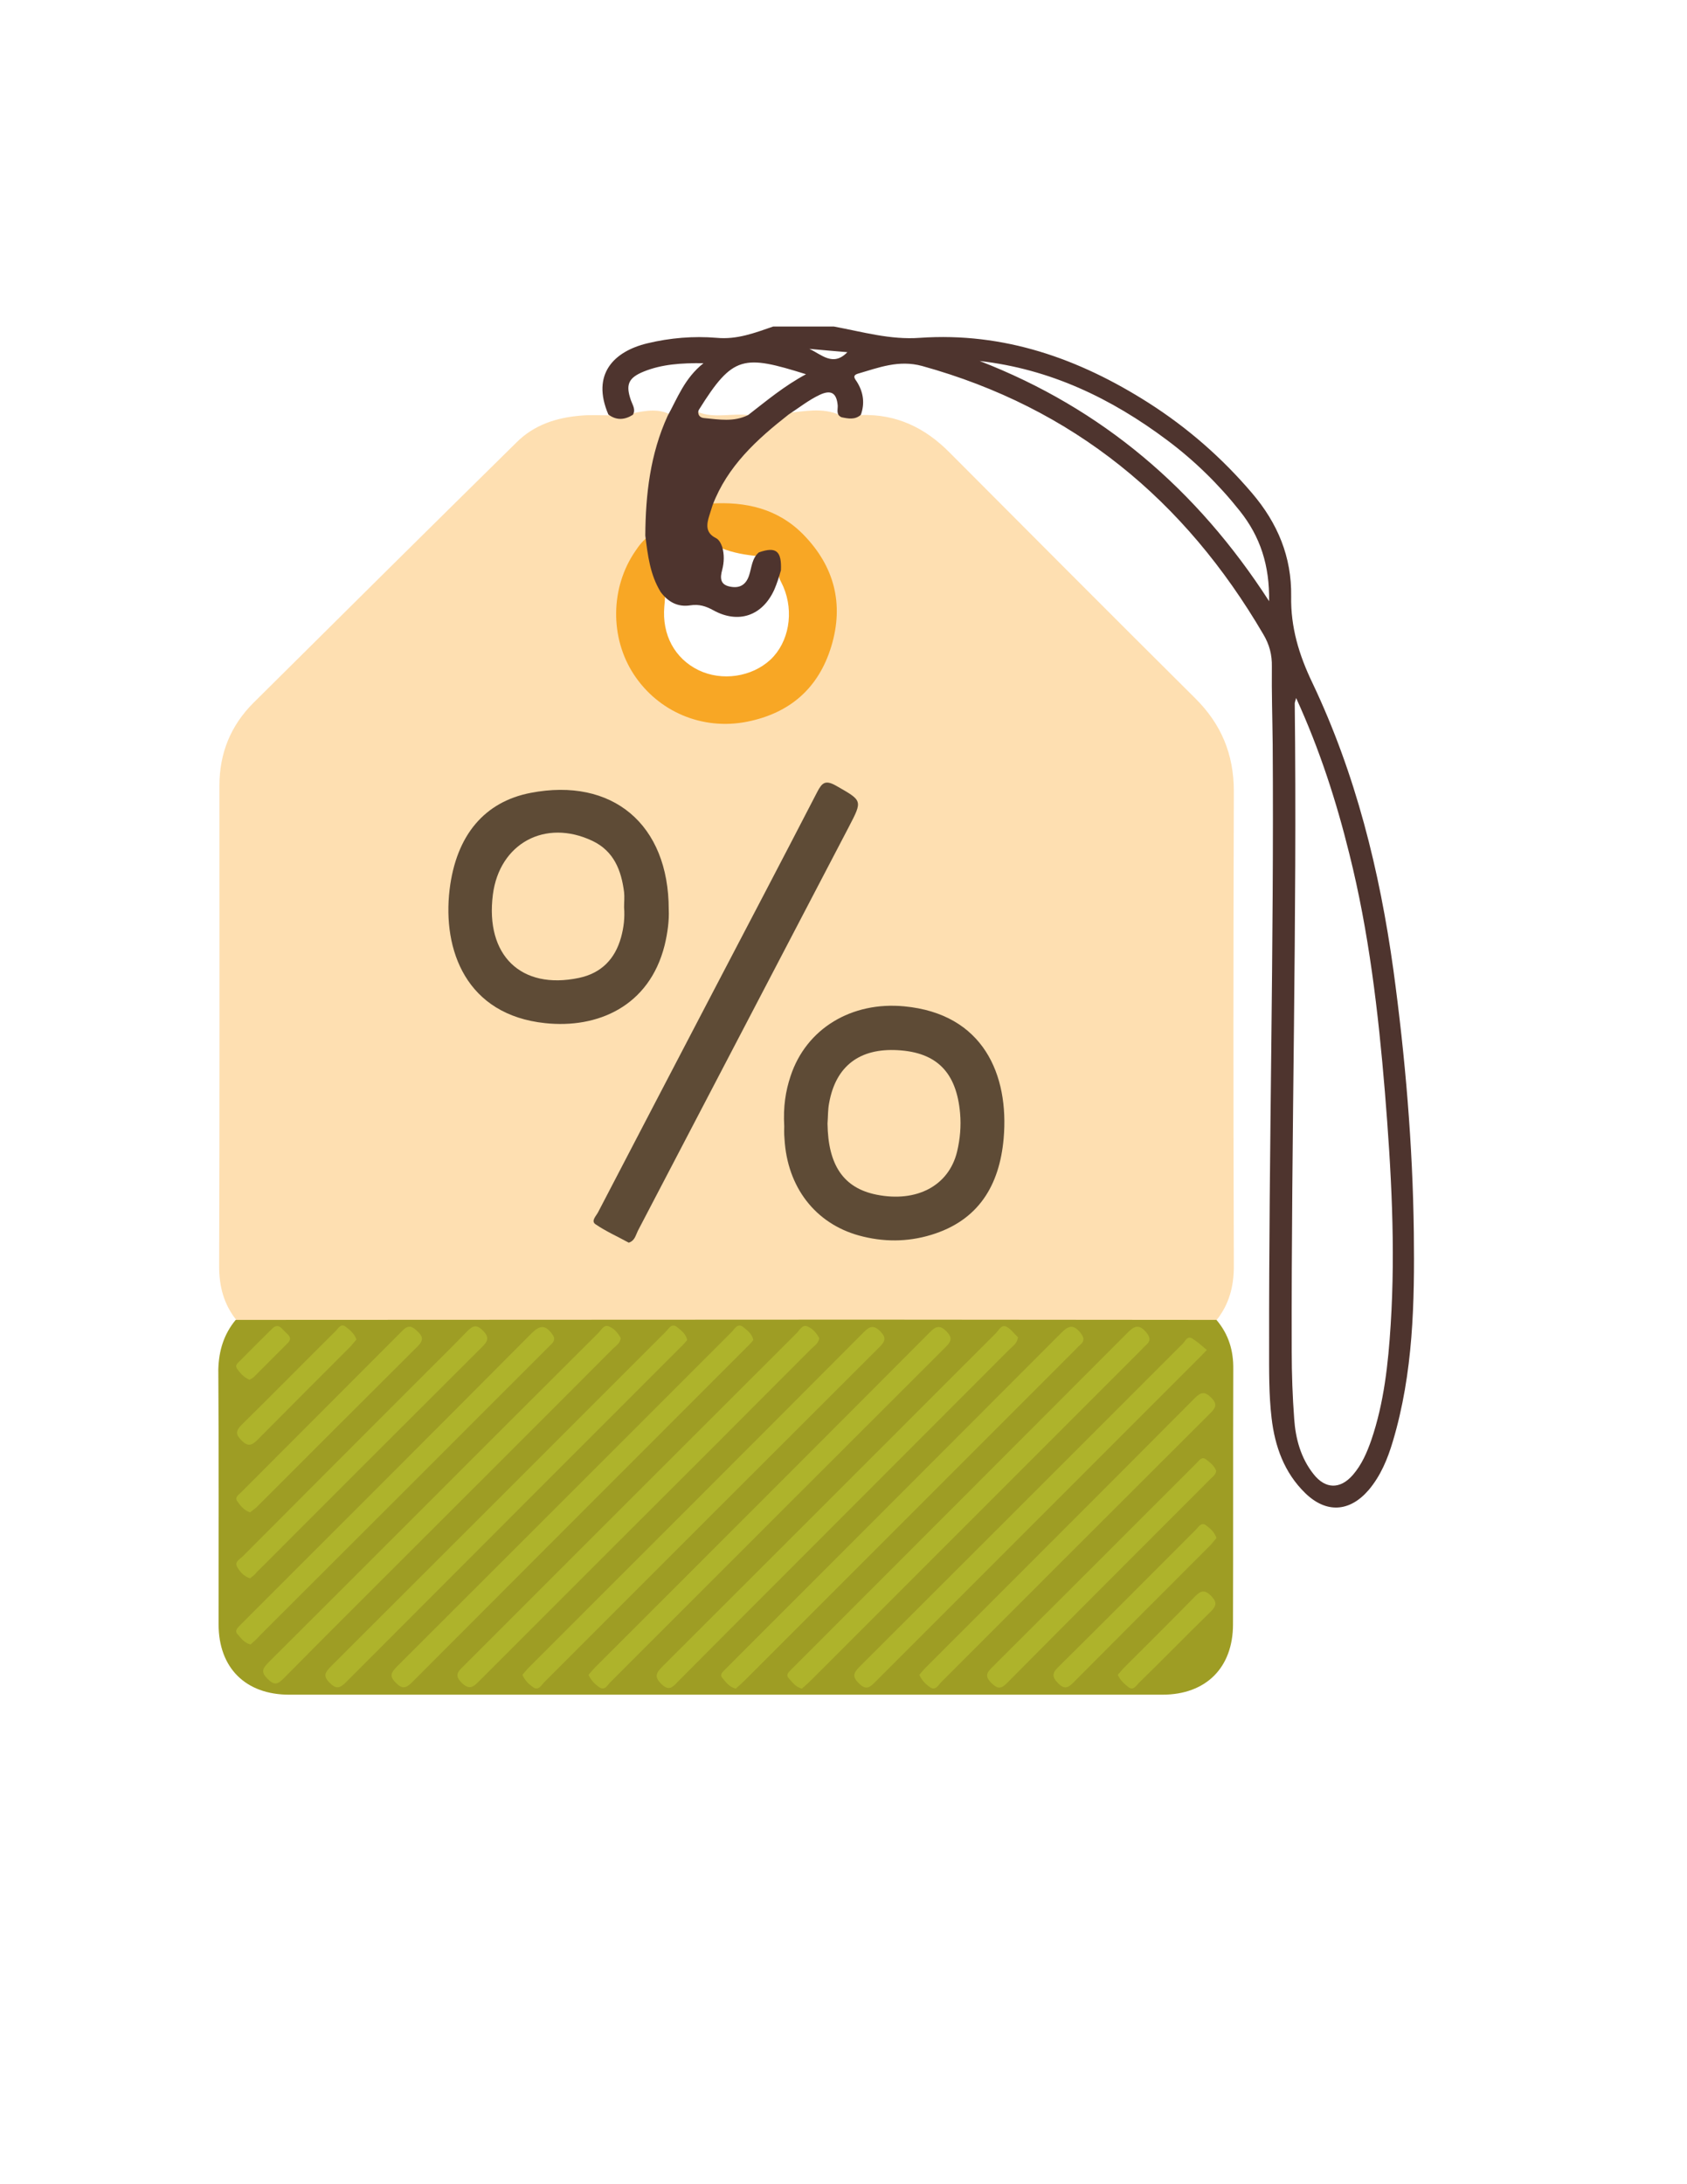 <?xml version="1.0" encoding="utf-8"?>
<!-- Generator: Adobe Illustrator 19.0.0, SVG Export Plug-In . SVG Version: 6.00 Build 0)  -->
<svg version="1.1" id="Calque_1" xmlns="http://www.w3.org/2000/svg" xmlns:xlink="http://www.w3.org/1999/xlink" x="0px" y="0px"
	 viewBox="0 0 612 792" style="enable-background:new 0 0 612 792;" xml:space="preserve">
<style type="text/css">
	.st0{fill:#FEDFB1;}
	.st1{fill:#9E9D24;}
	.st2{fill:#F8A725;}
	.st3{fill:#FDDEB1;}
	.st4{fill:#E29B2C;}
	.st5{fill:#4E342E;}
	.st6{fill:#5E4B36;}
	.st7{fill:#AEB32B;}
</style>
<g>
	<path class="st0" d="M243.5,150.5c-5.6,14-8,28.7-8.1,43.7c-2.9,5.6-7.2,10.3-9,16.6c-4.6,16.3,0.5,32.8,13.8,42.8
		c13,9.8,31.4,10.1,45.4,0.8c13.4-9,19.7-26.9,15-42.8c-4.8-16.3-19.1-27.4-35.7-27.8c-2.4-0.1-5,0.6-7.2-1.2
		c5.4-14.2,16-24,27.8-32.8c6.4-0.7,12.9-2.1,19.2,0.7c2.6,0,5.2,0,7.8,0c12.7-0.4,23.1,4.6,32,13.6c29.6,29.7,59.2,59.4,89,89
		c9.5,9.4,14.1,20.3,14.1,33.8c-0.2,57.4-0.2,114.9,0,172.3c0,7.3-1.7,13.7-6.2,19.4c-2.3,2-5,1.5-7.6,1.5
		c-31-0.1-61.9-0.1-92.9-0.1c-28.8,0-57.6,0-86.4,0.1c-40.3,0.1-80.6,0-120.8,0c-13.5,0-27,0-40.4,0c-2.6,0-5.4,0.5-7.6-1.5
		c-4.5-5.7-6.2-12.1-6.2-19.4c0.2-58.1,0.1-116.2,0.1-174.3c0-11.8,4.1-21.8,12.3-30c31.8-31.6,63.6-63.1,95.5-94.5
		c6.4-6.4,14.6-9,23.4-9.7c3.3-0.3,6.7-0.1,10-0.1c3-0.4,6.2,1.1,9-0.8C234.3,148.9,239,148,243.5,150.5z"/>
	<path class="st1" d="M85.5,478.6c76.3,0,152.6-0.1,228.9-0.1c42.3,0,84.6,0.1,126.9,0.1c4.4,5.2,6.2,11.1,6.1,17.9
		c-0.1,30.8,0,61.6-0.1,92.5c0,15.7-9.8,25.5-25.6,25.5c-105.6,0-211.2,0-316.8,0c-15.8,0-25.6-9.7-25.6-25.5
		c0-30.8,0.1-61.6-0.1-92.5C79.4,489.7,81.2,483.8,85.5,478.6z"/>
	<path class="st2" d="M257.7,182.6c12.8-0.8,24.5,1.8,33.8,11.3c11.2,11.5,14.7,25.1,10.1,40.4c-4.6,15.2-15,24.3-30.6,27.4
		c-16.2,3.2-32.2-3.6-41.1-17.2c-8.7-13.3-8.5-31.5,0.6-44.7c1.4-2.1,2.9-4,5-5.5c0.9,6.9,1.9,13.9,5.2,20.2
		c0.9,1.8,0.4,3.6,0.3,5.4c-0.9,10.3,3.8,18.9,12.4,23.1c8.5,4.1,19.3,2.5,26.1-3.8c6.7-6.3,8.6-17.2,4.7-26.4
		c-0.7-1.7-1.9-3.2-1.7-5.1c0.3-7.2-1.2-8.5-7-6c-4.8-0.4-9.5-1.2-14-3c-0.4-0.5-0.7-1.2-1.1-1.6c-5.7-5.3-5.8-5.6-2.9-13.5
		C257.4,183.2,257.5,182.9,257.7,182.6z"/>
	<path class="st3" d="M253.2,149.4c5.9,2.4,12.1,0.4,18.2,1.1c-7,7.2-14,14.3-18.4,23.4c-1.8,3.7-3.1,7.7-4.7,11.5
		c-1.2,1.3-2.4,2.5-4.5,1.8C244.1,174,247.1,161.3,253.2,149.4z"/>
	<path class="st4" d="M243.8,187.3c1.5-0.6,3-1.2,4.5-1.8c-1.2,6.3-1.6,12.5-0.2,18.8c-0.5,1.1-1.2,1.7-2.5,1.5
		C243.8,199.7,243.1,193.6,243.8,187.3z"/>
	<path class="st5" d="M512.9,446.9c-0.4-31.8-3.1-63.5-7.4-95.1c-5-36.1-13.7-71.2-29.4-104.2c-4.9-10.2-7.9-20.2-7.7-31.4
		c0.2-14.3-4.9-26.5-14.2-37.4c-10.9-12.8-23.4-23.7-37.5-32.7c-25.3-16.1-52.5-25.7-83-23.6c-10.7,0.8-20.9-2.2-31.2-4.1
		c-7.3,0-14.7,0-22,0c-6.7,2.3-13.1,4.8-20.5,4.1c-8.4-0.7-16.9,0-25.2,2c-12,2.9-20.4,11.1-14.1,25.8c2.9,2.2,5.9,2,8.9,0.1
		c1.1-1.9-0.1-3.5-0.7-5.2c-2-5.7-1-8.2,4.7-10.5c6.5-2.6,13.4-3.1,21.6-3c-6.9,5.5-9.4,12.6-13,19.1c-6.3,13.8-8,28.4-8.1,43.4
		c0.9,7.1,1.7,14.2,5.6,20.5c2.7,3.6,6.2,5.5,10.7,4.8c3.2-0.5,5.7,0.3,8.4,1.8c9.1,5,17.8,2,22.1-7.5c1-2.3,1.7-4.6,2.4-7
		c0.3-7-1.7-8.7-8-6.5c-2.6,2.2-2.6,5.6-3.6,8.5c-1.2,3.4-3.5,4.6-6.9,3.9c-3.6-0.7-3.6-3.2-2.8-6.1c0.7-2.7,0.8-5.5,0-8.3
		c-0.5-1.3-1.1-2.6-2.3-3.2c-3.8-1.9-3.4-4.9-2.4-8.1c0.4-1.3,0.8-2.5,1.2-3.8c5.4-14.2,16.1-23.9,27.6-32.9
		c3.7-2.4,7.2-5.2,11.2-7.1c4.2-2,6.2-0.7,6.6,3.8c0.1,1.5-0.7,3.4,1.4,4.3c2.4,0.5,4.9,1,7-0.9c1.5-4.2,0.9-8.2-1.4-11.9
		c-0.7-1.1-1.9-2.3,0.3-3c7.6-2.2,14.8-5.1,23.3-2.8c54.9,15.2,95.3,48.6,123.8,97.3c2.2,3.7,3.2,7.4,3.1,11.8
		c-0.1,9.3,0.2,18.7,0.3,28c0.5,73-1.4,146-1.3,218.9c0,8.5-0.1,17,0.9,25.5c1.2,10.3,4.6,19.8,12.2,27.2c7.6,7.4,16.1,6.9,23-1.1
		c4.4-5.2,6.9-11.3,8.8-17.7C512.7,497.8,513.2,472.4,512.9,446.9z M271.4,150.5c-5.2,2.6-10.6,1.6-15.9,1.1
		c-1.2-0.1-2.2-0.7-2.2-2.2c0.1-0.3,0.1-0.7,0.3-0.9c12.3-19.7,16.1-19.9,38.8-12.8C284.4,140,278,145.4,271.4,150.5z M293.6,126.5
		c4.4,0.4,8.9,0.8,13.8,1.2C302.2,133.1,298,128.5,293.6,126.5z M355.4,130.9c25.5,2.9,47.7,13.5,68,28.7c9.9,7.4,18.7,16,26.4,25.7
		c7.4,9.3,10.8,19.7,10.6,32.7C434.2,177.4,399.8,148.1,355.4,130.9z M504.5,480.4c-0.9,14.1-2.4,28.2-7,41.7
		c-1.6,4.6-3.5,9-6.7,12.7c-4.6,5.3-10,5.2-14.3-0.3c-4.6-5.8-6.5-12.8-7-20c-0.6-8.1-0.9-16.3-0.9-24.5
		c-0.2-78.3,2-156.6,1.1-234.9c0-0.3,0.1-0.6,0.5-2c8.6,18.8,14.6,37.5,19.3,56.5c7.1,28.3,10.5,57.3,12.9,86.3
		C504.7,424.2,506.3,452.3,504.5,480.4z"/>
	<path class="st6" d="M284.5,408.4c-0.4-7.2,0.5-12.8,2.3-18.2c5.7-17.3,22.2-27.1,41.2-25.3c28.8,2.7,38.1,24.9,36.1,47.9
		c-1.5,17-9.1,29.8-26.4,35c-8.6,2.6-17.4,2.6-26.1,0.2c-15.9-4.4-26-17.6-27-35C284.4,411,284.5,409,284.5,408.4z"/>
	<path class="st6" d="M242.6,329.8c0.2,3.8-0.4,8.5-1.5,13c-5.6,22.2-24.4,30.2-43.3,28.2c-28.7-3-37.3-26.5-34.7-48.4
		c2.4-19.9,12.8-31.9,29.4-35.1C222.1,281.8,242.6,298.8,242.6,329.8z"/>
	<path class="st6" d="M228.1,450.6c-4-2.2-8.3-4.1-12.1-6.7c-1.7-1.2,0.3-3,1-4.4c14-26.9,28-53.7,42-80.5
		c12.5-23.9,25-47.7,37.4-71.7c1.8-3.5,3-4.6,6.9-2.4c9.6,5.5,9.7,5.2,4.6,15c-25.5,48.8-51,97.6-76.5,146.4
		C230.6,447.9,230.3,449.9,228.1,450.6z"/>
	<path class="st7" d="M249.3,485.9c-0.7,0.8-1.4,1.7-2.3,2.5c-40.5,40.5-81,81-121.5,121.6c-2.2,2.2-3.6,2.6-6,0.1
		c-2.4-2.4-1.5-3.7,0.4-5.7c40.6-40.5,81.1-81,121.6-121.5c1.1-1,2-3.2,4-1.8C247.1,482.4,248.8,483.6,249.3,485.9z"/>
	<path class="st7" d="M273.3,485.9c-0.7,0.8-1.4,1.7-2.3,2.5c-40.5,40.5-81,81-121.5,121.6c-2.2,2.2-3.6,2.6-6,0.1
		c-2.4-2.4-1.5-3.7,0.4-5.7c40.6-40.5,81.1-81,121.6-121.5c1-1,2-3.2,4-1.8C271.1,482.4,272.8,483.6,273.3,485.9z"/>
	<path class="st7" d="M297.2,485.2c-0.2,1.9-1.8,2.8-2.9,3.9c-24.9,25-49.9,50-74.9,74.9c-15.2,15.2-30.4,30.4-45.6,45.6
		c-2.2,2.2-3.6,3.3-6.4,0.5c-2.8-2.8-1-4.2,0.8-6c40.3-40.3,80.6-80.6,120.9-120.8c1.1-1.1,2-3.2,3.9-2.3
		C294.9,481.8,296.2,483.4,297.2,485.2z"/>
	<path class="st7" d="M189.5,607.3c0.9-1,1.6-1.9,2.4-2.7c40.5-40.5,81.1-81,121.5-121.6c2.2-2.2,3.6-2.6,6-0.2
		c2.3,2.4,1.6,3.7-0.4,5.7c-40.6,40.5-81.1,81-121.6,121.5c-1,1-2,3.2-4,1.8C191.8,610.7,190.4,609.3,189.5,607.3z"/>
	<path class="st7" d="M213.5,607.3c0.9-1,1.6-1.9,2.4-2.7c40.5-40.5,81.1-81,121.5-121.6c2.2-2.2,3.6-2.6,6-0.2
		c2.3,2.4,1.6,3.7-0.4,5.7c-40.6,40.5-81.1,81-121.6,121.5c-1,1-2,3.2-4,1.8C215.8,610.7,214.4,609.3,213.5,607.3z"/>
	<path class="st7" d="M369.3,484.9c-0.3,2.3-1.9,3.2-3,4.3c-28.1,28.2-56.3,56.3-84.4,84.5c-12,12-24,24-36,36.1
		c-1.8,1.9-3.2,3.6-6,0.8c-2.8-2.7-1.7-4.2,0.5-6.4c40.3-40.2,80.6-80.5,120.9-120.8c1.1-1.1,2-3.3,3.9-2.3
		C366.8,482,368,483.7,369.3,484.9z"/>
	<path class="st7" d="M266.9,612.3c-2.4-0.6-3.5-2.3-4.8-3.8c-1.1-1.2-0.1-2.1,0.8-3c0.6-0.6,1.2-1.2,1.8-1.8
		c40-40,80.1-80.1,120.1-120.2c2.5-2.5,4.3-3.7,7.1-0.3c1.5,1.9,1.6,3.1-0.2,4.6c-0.6,0.5-1.2,1.2-1.8,1.8
		c-39.8,39.8-79.6,79.6-119.4,119.4C269.3,610.2,268.1,611.3,266.9,612.3z"/>
	<path class="st7" d="M290.9,612.3c-2.4-0.6-3.5-2.4-4.8-3.8c-1.1-1.2,0-2.1,0.8-3c0.6-0.6,1.2-1.2,1.8-1.8
		c40-40,80.1-80.1,120.1-120.2c2.5-2.6,4.3-3.7,7.1-0.3c1.5,1.9,1.5,3.1-0.2,4.6c-0.6,0.5-1.2,1.2-1.8,1.8
		c-39.8,39.8-79.6,79.6-119.4,119.4C293.3,610.2,292.1,611.3,290.9,612.3z"/>
	<path class="st7" d="M225.2,485.2c-0.2,1.9-1.8,2.8-2.9,3.9c-24.3,24.4-48.7,48.7-73.1,73.1c-15.4,15.4-30.9,30.8-46.2,46.3
		c-2.1,2.1-3.3,2.9-5.9,0.3c-2.5-2.5-1.9-3.7,0.2-5.9c40-39.8,79.8-79.8,119.8-119.6c1.1-1.1,2-3.2,3.9-2.3
		C222.9,481.8,224.2,483.4,225.2,485.2z"/>
	<path class="st7" d="M437.8,489.5c-1.5,1.6-2.2,2.3-2.9,3c-39.2,39.2-78.4,78.4-117.6,117.6c-2,2-3.3,2.7-5.7,0.3
		c-2.5-2.4-2-3.8,0.2-6c39.1-39,78.2-78.1,117.3-117.2c0.9-0.9,1.6-3,3.5-1.8C434.5,486.6,436.1,488.1,437.8,489.5z"/>
	<path class="st7" d="M90.9,596.3c-2.4-0.6-3.5-2.4-4.8-3.8c-1-1.2,0-2.1,0.8-3c0.6-0.6,1.2-1.2,1.8-1.8
		c34.7-34.7,69.5-69.4,104.1-104.2c3-3,4.9-3.2,7.4,0.1c1.2,1.5,1.1,2.6-0.2,3.8c-0.7,0.7-1.4,1.4-2.1,2.1
		c-34.5,34.5-69,69-103.5,103.4C93.3,594.2,92,595.3,90.9,596.3z"/>
	<path class="st7" d="M333.5,607.3c0.9-1,1.6-1.9,2.4-2.7c32.5-32.5,65.1-65,97.5-97.6c2.2-2.2,3.6-2.6,6-0.2
		c2.4,2.4,1.6,3.7-0.4,5.7c-32.6,32.5-65.1,65-97.6,97.5c-1,1-2,3.2-4,1.8C335.8,610.7,334.4,609.3,333.5,607.3z"/>
	<path class="st7" d="M90.7,572.3c-2.2-0.7-3.6-2.3-4.6-4c-1.2-2,0.9-2.9,2-4c22.4-22.5,44.9-45,67.4-67.5
		c4.6-4.6,9.2-9.1,13.7-13.8c2-2,3.4-3.2,6-0.5c2.6,2.6,1.6,4-0.4,6c-22.8,22.7-45.5,45.4-68.2,68.1c-4.5,4.5-8.9,9-13.4,13.4
		C92.5,571,91.5,571.7,90.7,572.3z"/>
	<path class="st7" d="M441.2,533.3c-0.1,1.4-1.2,2.1-2,2.9c-24.7,24.7-49.4,49.4-74,74.2c-2.3,2.3-3.6,1.8-5.6-0.2c-2-2-2-3.3,0-5.3
		c24.9-24.8,49.7-49.6,74.5-74.4c0.9-0.9,1.8-2.4,3.3-1.4C438.9,530.2,440.5,531.5,441.2,533.3z"/>
	<path class="st7" d="M90.7,548.4c-2.2-0.8-3.5-2.4-4.6-4c-1.1-1.5,0.5-2.4,1.4-3.3c19.5-19.6,39.1-39.1,58.6-58.7
		c2.2-2.2,3.5-1.4,5.3,0.3c1.9,1.8,2.4,3.1,0.3,5.3c-19.6,19.5-39.1,39-58.7,58.6C92.2,547.3,91.4,547.8,90.7,548.4z"/>
	<path class="st7" d="M441.3,557.7c-0.7,0.8-1.4,1.7-2.1,2.5c-16.6,16.6-33.2,33.2-49.7,49.8c-1.9,1.9-3.2,2.8-5.6,0.4
		c-2.4-2.4-2.2-3.8,0.1-6c16.7-16.5,33.2-33.1,49.8-49.7c1-1,1.9-2.8,3.6-1.7C439,554.2,440.6,555.5,441.3,557.7z"/>
	<path class="st7" d="M129.3,485.7c-0.7,0.8-1.4,1.7-2.1,2.5c-11.3,11.3-22.6,22.6-33.9,34c-2.1,2.1-3.5,2.3-5.7,0.1
		c-2.2-2.2-2.1-3.5,0.1-5.7c11.4-11.2,22.6-22.6,34-33.9c1-1,1.9-2.9,3.6-1.7C126.9,482.2,128.5,483.5,129.3,485.7z"/>
	<path class="st7" d="M405.5,607.3c0.9-1,1.6-1.9,2.4-2.7c8.6-8.6,17.2-17.1,25.7-25.8c2.1-2.1,3.4-2.4,5.7-0.2
		c2.1,2.2,2.2,3.5,0,5.7c-8.8,8.6-17.4,17.4-26.2,26c-1,1-1.9,2.8-3.7,1.5C407.9,610.6,406.4,609.3,405.5,607.3z"/>
	<path class="st7" d="M90.5,500.3c-2.1-0.9-3.4-2.4-4.5-4c-0.9-1.3,0.3-2.1,1.1-2.9c3.8-3.9,7.7-7.7,11.6-11.6c2-2,3.2-0.5,4.4,0.8
		c1.1,1.2,3.3,2.3,1.3,4.4c-4.1,4.1-8.2,8.2-12.3,12.3C91.6,499.8,91,500,90.5,500.3z"/>
	<path class="st0" d="M300.2,407.4c0.2-2.5,0.1-5,0.6-7.5c2.4-13.3,11-19.9,24.9-19.1c14.1,0.8,21.3,8,22.6,22.9
		c0.4,4.7,0,9.3-1.1,13.9c-3,12.4-14.7,18.5-29.2,15.6C306,430.8,300.4,422.5,300.2,407.4z"/>
	<path class="st0" d="M226.4,329c0.3,3.7-0.1,7.3-1.1,10.9c-2.2,7.9-7.2,13-15.3,14.7c-21,4.4-34-8.2-31.2-30.2
		c2.4-18.6,19-27.6,36.1-19.5c7.8,3.7,10.5,10.7,11.5,18.6C226.6,325.3,226.4,327.1,226.4,329z"/>
</g>
</svg>
